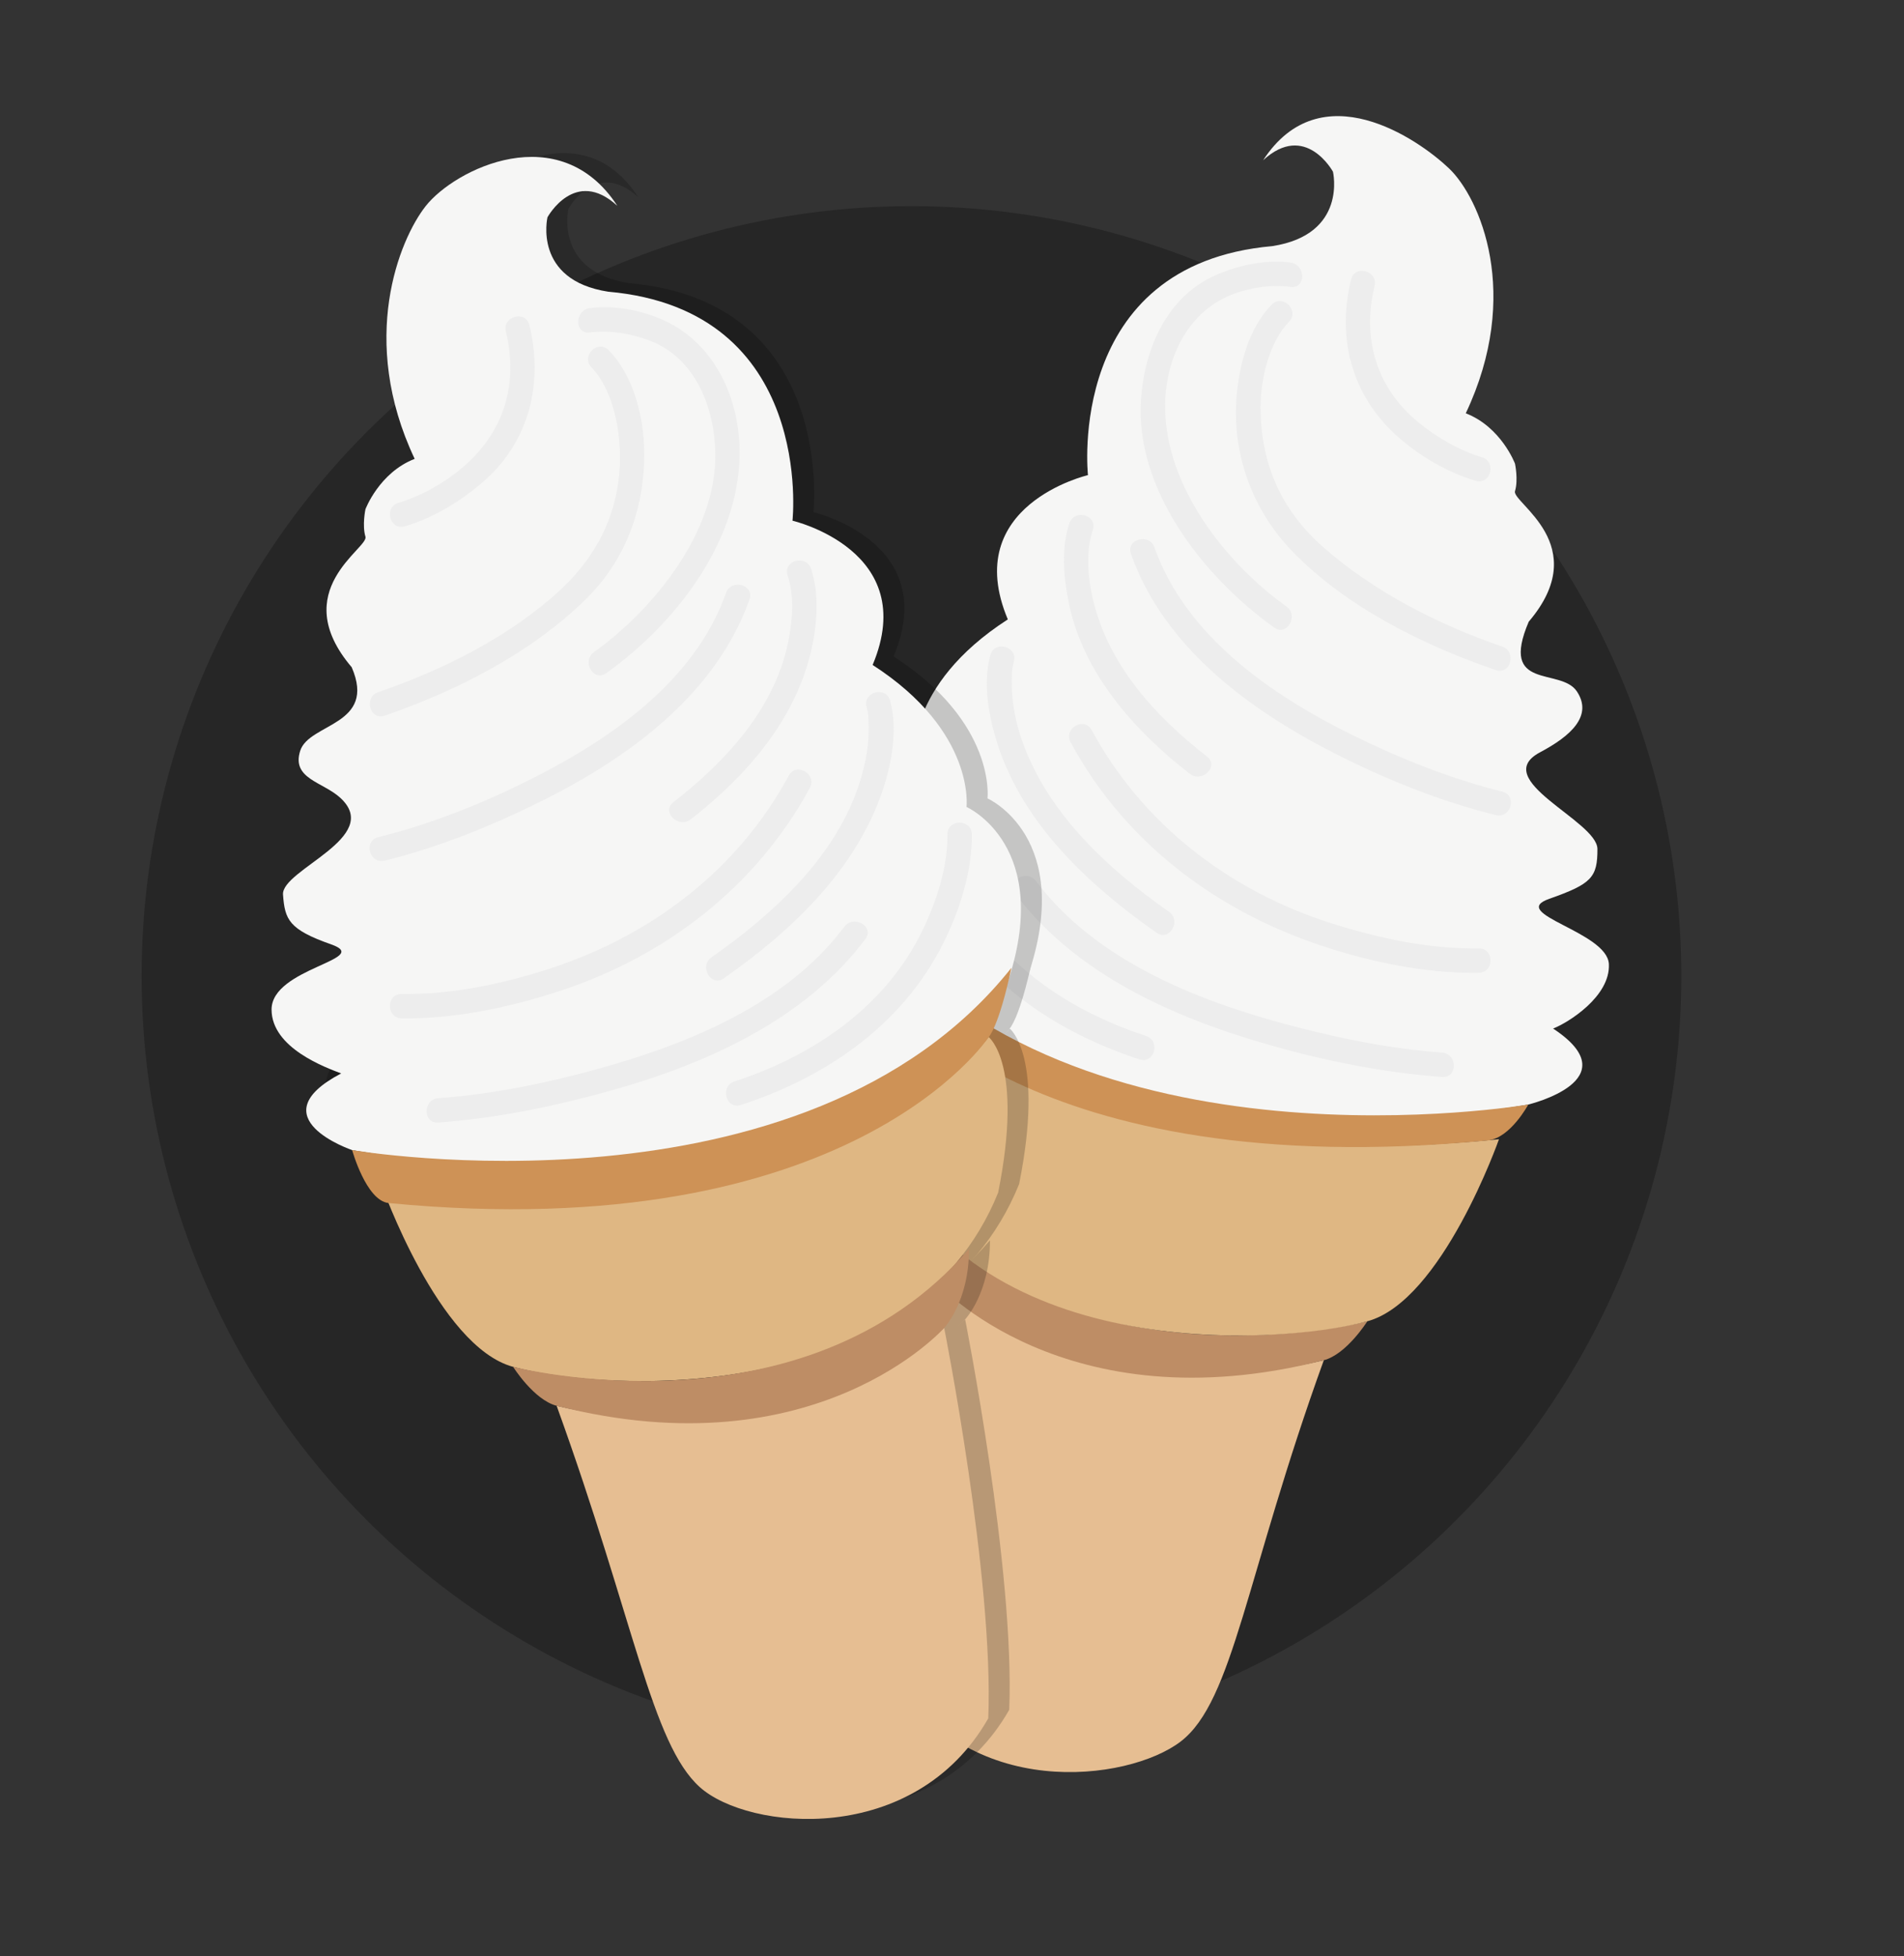 <?xml version="1.0" encoding="utf-8"?>
<!-- Generator: Adobe Illustrator 16.0.3, SVG Export Plug-In . SVG Version: 6.00 Build 0)  -->
<!DOCTYPE svg PUBLIC "-//W3C//DTD SVG 1.1//EN" "http://www.w3.org/Graphics/SVG/1.1/DTD/svg11.dtd">
<svg version="1.1" id="Layer_1" xmlns="http://www.w3.org/2000/svg" xmlns:xlink="http://www.w3.org/1999/xlink" x="0px" y="0px"
	 width="600px" height="616.381px" viewBox="0 0 600 616.381" enable-background="new 0 0 600 616.381" xml:space="preserve">
<rect x="0" y="0" width="600" height="616.381" fill="#333333" stroke="none"/>
<rect y="0" fill="none" width="600" height="616.381"/>
<circle fill="#000" fill-opacity="0.25" cx="287.223" cy="307.551" r="242.599"/>
<path fill="#F6F6F5" d="M288.005,239.904c0,0-2.887-23.812,29.585-44.736c-15.154-36.079,25.254-45.459,25.254-45.459
	s-7.215-66.385,58.087-72.157c23.795-3.667,19.121-23.451,19.121-23.451s-8.658-15.875-22.008-3.606
	c18.188-27.945,48.89-6.672,58.58,2.567c9.693,9.236,23.048,39.6,5.279,77.165c11.184,4.33,15.513,15.875,15.513,15.875
	s1.082,5.051,0,8.658c-1.084,3.607,24.894,16.957,4.33,41.131c-9.38,21.982,10.062,14.256,15.181,21.982
	c5.12,7.726-2.047,14.096-11.574,19.146c-16.334,8.66,18.019,21.582,18.039,30.508c0.019,8.926-1.805,10.983-15.153,15.672
	c-13.347,4.69,18.254,10.336,18.761,20.566c0.507,10.23-12.893,18.518-17.582,20.323c24.573,16.209-7.812,23.94-7.812,23.94
	s-134.615,26.089-206.23-51.84C260.225,252.172,288.005,239.904,288.005,239.904z"/>
<path fill="#E6BE92" d="M372.068,548.735c-16.608,12.725-67.708,19.055-90.917-21.647c-1.804-44.015,13.893-123.03,13.893-123.03
	s43.833,42.937,122.123,24.536C392.634,496.422,388.677,536.011,372.068,548.735z"/>
<path fill="#BE8D65" d="M430.876,416.329c0,0-91.455,23.45-143.653-37.186c-0.064,16.597,7.819,24.916,7.819,24.916
	s40.226,45.461,122.123,24.536C424.351,426.734,430.876,416.329,430.876,416.329z"/>
<path fill="#DFB783" d="M472.367,358.962c0,0-17.92,50.995-41.49,57.366c-29.921,8.085-125.493,12.668-152.843-54.894
	c-8.13-40.524,2.98-49.014,2.98-49.014S325.526,373.394,472.367,358.962z"/>
<path fill="#CE9256" d="M481.608,348.027c0,0-142.778,24.407-207.753-57.432c3.967,18.666,7.159,21.827,7.159,21.827
	s42.172,60.973,187.917,46.908C475.982,358.541,481.608,348.027,481.608,348.027z"/>
<g>
	<path fill="#EDEDED" d="M405.396,191.111c-18.981-13.578-37.942-37.487-38.238-62.456c-0.174-14.689,6.521-30.01,20.757-35.713
		c5.784-2.32,12.571-3.341,18.79-2.532c4.9,0.638,4.839-7.049,0-7.679c-7.803-1.015-16.101,0.768-23.245,3.812
		c-15.704,6.688-22.838,23.309-23.909,39.441c-1.89,28.478,19.915,55.983,41.968,71.758
		C405.556,200.63,409.384,193.965,405.396,191.111L405.396,191.111z"/>
</g>
<g>
	<path fill="#EDEDED" d="M336.977,164.903c-2.65,7.953-1.784,17.372-0.111,25.382c4.612,22.096,20.759,40.092,38.069,53.535
		c3.859,3,9.336-2.395,5.429-5.429c-16.544-12.85-31.382-29.193-36.092-50.149c-1.521-6.765-2.067-14.769,0.11-21.299
		C345.952,162.234,338.535,160.231,336.977,164.903L336.977,164.903z"/>
</g>
<g>
	<path fill="#EDEDED" d="M312.083,206.412c-2.45,8.912-0.494,19.39,2.233,27.94c8.089,25.367,28.983,44.722,50.162,59.557
		c4.068,2.849,7.9-3.813,3.875-6.631c-19.869-13.917-39.32-32.038-46.899-55.8c-1.752-5.494-2.698-11.2-2.627-16.967
		c0.037-2.969,0.045-3.817,0.662-6.056C320.804,203.671,313.395,201.645,312.083,206.412L312.083,206.412z"/>
</g>
<g>
	<path fill="#EDEDED" d="M286.331,248.563c-0.122,11.851,4.007,24.141,9.164,34.619c12.589,25.573,37.085,41.983,63.584,50.62
		c4.722,1.539,6.728-5.876,2.042-7.404c-25.219-8.22-47.466-23.672-59.379-47.871c-4.487-9.117-7.836-19.974-7.732-29.963
		C294.061,243.61,286.381,243.614,286.331,248.563L286.331,248.563z"/>
</g>
<g>
	<path fill="#EDEDED" d="M473.388,203.731c-20.125-6.889-40.531-17.328-56.507-31.427c-13.173-11.625-19.609-26.212-19.641-43.919
		c-0.017-9.037,2.765-20.653,8.933-26.953c3.465-3.54-1.961-8.974-5.431-5.431c-7.165,7.319-10.119,18.543-11.008,28.394
		c-1.664,18.449,4.845,36.27,17.605,49.428c16.915,17.441,41.191,29.502,64.006,37.312
		C476.044,212.746,478.044,205.326,473.388,203.731L473.388,203.731z"/>
</g>
<g>
	<path fill="#EDEDED" d="M467.013,144.08c-7.283-2.188-14.344-6.311-20.173-11.117c-13.143-10.842-17.683-26.399-13.675-42.846
		c1.173-4.81-6.233-6.85-7.404-2.041c-4.5,18.468,0.13,36.319,14.332,49.177c6.969,6.311,15.833,11.515,24.88,14.233
		C469.727,152.913,471.744,145.502,467.013,144.08L467.013,144.08z"/>
</g>
<g>
	<path fill="#EDEDED" d="M473.388,249.431c-16.172-4.015-32.011-10.345-46.928-17.68c-25.622-12.6-52.716-31.176-62.656-59.252
		c-1.642-4.634-9.063-2.638-7.405,2.042c10.444,29.5,37.379,49.199,64.265,62.88c15.999,8.141,33.221,15.08,50.684,19.415
		C476.153,258.028,478.192,250.624,473.388,249.431L473.388,249.431z"/>
</g>
<g>
	<path fill="#EDEDED" d="M465.992,298.842c-15.545,0.232-31.513-3.191-46.234-7.852c-32.151-10.178-59.597-31.102-75.745-60.959
		c-2.356-4.356-8.986-0.48-6.631,3.875c16.831,31.119,45.189,52.668,78.417,63.863c15.816,5.329,33.396,9.003,50.192,8.752
		C470.94,306.446,470.947,298.767,465.992,298.842L465.992,298.842z"/>
</g>
<g>
	<path fill="#EDEDED" d="M454.446,331.671c-16.644-1.218-33.311-4.658-49.391-8.98c-28.783-7.737-60.094-20.457-78.554-45.039
		c-2.935-3.908-9.607-0.088-6.63,3.875c19.162,25.52,50.009,39.108,79.899,47.669c17.706,5.07,36.27,8.808,54.675,10.154
		C459.39,339.713,459.355,332.031,454.446,331.671L454.446,331.671z"/>
</g>
<g opacity="0.2">
	<path d="M126.818,370.627c0,0,17.919,50.994,41.49,57.365c29.92,8.086,125.493,12.668,152.842-54.893
		c8.13-40.524-2.979-49.013-2.979-49.013S273.658,385.058,126.818,370.627z"/>
	<path d="M311.18,251.569c0,0,2.887-23.812-29.585-44.737c15.154-36.079-25.254-45.458-25.254-45.458s7.215-66.385-58.085-72.158
		c-23.796-3.667-19.122-23.45-19.122-23.45s8.659-15.876,22.008-3.607c-18.188-27.945-48.889-6.671-58.582,2.568
		c-9.692,9.238-23.046,39.601-5.278,77.166c-11.185,4.329-15.513,15.875-15.513,15.875s-1.083,5.051,0,8.658
		c1.082,3.609-24.894,16.958-4.33,41.131c7.937,18.4-16.235,26.337-16.235,26.337s-5.051,9.38,12.627,14.791
		c17.679,5.413-18.038,30.508-18.038,30.508s1.804,10.984,15.152,15.673c13.349,4.69-15.152,18.76-18.761,20.565
		c-3.607,1.805,7.576,18.76,12.266,20.565c-7.215,13.35,7.216,22.729,7.216,22.729s140.525,27.06,212.141-50.871
		C338.96,263.834,311.18,251.569,311.18,251.569z"/>
	<path d="M227.116,560.4c15.194,13.697,67.708,19.054,90.918-21.647c1.805-44.015-13.893-123.029-13.893-123.029
		s-43.833,42.935-122.123,24.536C206.551,508.086,211.923,546.703,227.116,560.4z"/>
	<path d="M168.309,427.992c0,0,91.455,23.451,143.653-37.184c0.064,16.596-7.82,24.916-7.82,24.916s-40.225,45.46-122.123,24.536
		C174.835,438.397,168.309,427.992,168.309,427.992z"/>
	<path d="M117.576,359.689c0,0,142.781,24.407,207.754-57.432c-3.968,18.667-7.158,21.828-7.158,21.828
		s-43.397,66.354-189.142,52.288C121.979,375.588,117.576,359.689,117.576,359.689z"/>
</g>
<g>
	<path fill="#DFB783" d="M120.212,373.32c0,0,17.918,50.995,41.49,57.365c29.92,8.086,125.492,12.668,152.841-54.893
		c8.131-40.524-2.979-49.014-2.979-49.014S267.051,387.751,120.212,373.32z"/>
	<path fill="#F6F6F5" d="M304.573,254.261c0,0,2.886-23.812-29.585-44.737c15.153-36.078-25.254-45.458-25.254-45.458
		s7.215-66.385-58.087-72.158c-23.796-3.667-19.122-23.45-19.122-23.45s8.659-15.875,22.009-3.607
		c-18.188-27.945-51.188-11.606-60.403,0.105c-8.28,10.521-21.224,42.064-3.456,79.628c-11.184,4.33-15.513,15.874-15.513,15.874
		s-1.083,5.053,0,8.658c1.083,3.609-24.894,16.958-4.33,41.131c7.938,18.401-13.449,17.527-16.236,26.338
		c-2.787,8.81,7.111,9.741,12.628,14.791c13.636,12.485-18.617,22.628-18.039,30.508c0.577,7.88,1.804,10.984,15.152,15.673
		c13.35,4.69-18.8,7.396-18.761,20.565c0.037,12.169,17.242,18.303,21.933,20.106c-26.622,13.997,3.459,24.157,3.459,24.157
		s134.616,26.09,206.231-51.839C332.353,266.527,304.573,254.261,304.573,254.261z"/>
	<path fill="#E6BE92" d="M220.509,563.093c15.193,13.696,67.708,19.055,90.917-21.648c1.804-44.014-13.893-123.029-13.893-123.029
		s-43.832,42.936-122.124,24.537C199.944,510.779,205.315,549.396,220.509,563.093z"/>
	<path fill="#BE8D65" d="M161.702,430.685c0,0,91.455,23.45,143.653-37.184c0.063,16.596-7.82,24.915-7.82,24.915
		s-40.225,45.46-122.124,24.537C168.228,441.09,161.702,430.685,161.702,430.685z"/>
	<path fill="#CE9256" d="M110.968,362.382c0,0,142.78,24.407,207.755-57.432c-3.968,18.667-7.159,21.828-7.159,21.828
		s-43.396,66.354-189.142,52.289C115.372,378.28,110.968,362.382,110.968,362.382z"/>
</g>
<g>
	<path fill="#EDEDED" d="M191.059,212.099c22.479-16.079,43.117-43.004,41.967-71.758c-0.653-16.358-8.543-32.494-23.909-39.442
		c-7.009-3.17-15.537-4.813-23.243-3.811c-4.839,0.63-4.9,8.317,0,7.679c6.291-0.818,12.905,0.314,18.79,2.531
		c14.531,5.475,20.554,21.222,20.755,35.713c0.344,24.755-19.612,49.135-38.236,62.456
		C183.193,208.321,187.022,214.986,191.059,212.099L191.059,212.099z"/>
</g>
<g>
	<path fill="#EDEDED" d="M248.196,181.302c2.195,6.586,1.538,14.465,0.111,21.299c-4.363,20.896-19.75,37.454-36.093,50.149
		c-3.908,3.035,1.57,8.427,5.431,5.429c17.525-13.611,33.085-31.373,38.067-53.535c1.781-7.928,2.516-17.501-0.111-25.382
		C254.044,174.586,246.625,176.59,248.196,181.302L248.196,181.302z"/>
</g>
<g>
	<path fill="#EDEDED" d="M273.089,222.812c0.609,2.217,0.555,2.732,0.65,5.58c0.199,5.938-0.89,11.783-2.616,17.443
		c-7.234,23.728-27.234,42.028-46.899,55.8c-4.023,2.818-0.191,9.481,3.875,6.632c21.396-14.988,41.703-34.16,50.162-59.557
		c2.82-8.466,4.666-19.094,2.233-27.94C279.183,216.001,271.774,218.028,273.089,222.812L273.089,222.812z"/>
</g>
<g>
	<path fill="#EDEDED" d="M298.568,262.921c0.104,10.044-3.317,20.762-7.732,29.963c-11.625,24.227-34.364,39.717-59.379,47.871
		c-4.687,1.528-2.681,8.944,2.041,7.405c26.717-8.708,50.686-25.079,63.584-50.621c5.239-10.377,9.286-22.833,9.165-34.618
		C306.196,257.971,298.517,257.967,298.568,262.921L298.568,262.921z"/>
</g>
<g>
	<path fill="#EDEDED" d="M121.232,225.493c22.694-7.771,45.965-19.685,63.211-36.515c13.289-12.968,19.304-30.415,18.486-48.928
		c-0.449-10.175-3.737-22.176-11.093-29.691c-3.468-3.543-8.896,1.89-5.43,5.43c5.934,6.063,8.519,16.898,8.903,25.591
		c0.782,17.687-6.024,32.709-18.763,44.514c-15.815,14.654-37.03,25.235-57.355,32.193
		C114.534,219.682,116.534,227.101,121.232,225.493L121.232,225.493z"/>
</g>
<g>
	<path fill="#EDEDED" d="M127.605,165.842c9.124-2.741,17.766-7.992,24.881-14.231c14.347-12.585,18.774-30.941,14.332-49.178
		c-1.172-4.81-8.576-2.769-7.405,2.042c4.055,16.644-0.654,31.772-13.676,42.846c-5.721,4.864-12.943,8.946-20.174,11.118
		C120.834,159.858,122.851,167.271,127.605,165.842L127.605,165.842z"/>
</g>
<g>
	<path fill="#EDEDED" d="M121.232,271.193c17.49-4.343,34.627-11.338,50.684-19.415c26.898-13.531,53.855-33.479,64.264-62.88
		c1.657-4.68-5.764-6.677-7.405-2.042c-9.97,28.165-37.043,46.515-62.657,59.252c-14.867,7.394-30.777,13.67-46.928,17.679
		C114.387,264.979,116.426,272.385,121.232,271.193L121.232,271.193z"/>
</g>
<g>
	<path fill="#EDEDED" d="M126.584,320.876c16.842,0.251,34.307-3.51,50.192-8.752c33.217-10.962,61.666-32.888,78.418-63.863
		c2.355-4.355-4.275-8.232-6.631-3.875c-16.223,29.994-43.582,50.564-75.746,60.959c-14.661,4.741-30.729,8.085-46.235,7.852
		C121.63,313.124,121.637,320.803,126.584,320.876L126.584,320.876z"/>
</g>
<g>
	<path fill="#EDEDED" d="M138.13,353.708c18.058-1.322,36.181-5.018,53.591-9.848c30.241-8.391,61.652-22.228,80.984-47.974
		c2.977-3.963-3.695-7.785-6.63-3.875c-18.289,24.356-49.034,36.853-77.477,44.745c-16.382,4.544-33.477,8.03-50.469,9.274
		C133.223,346.386,133.188,354.069,138.13,353.708L138.13,353.708z"/>
</g>
</svg>
